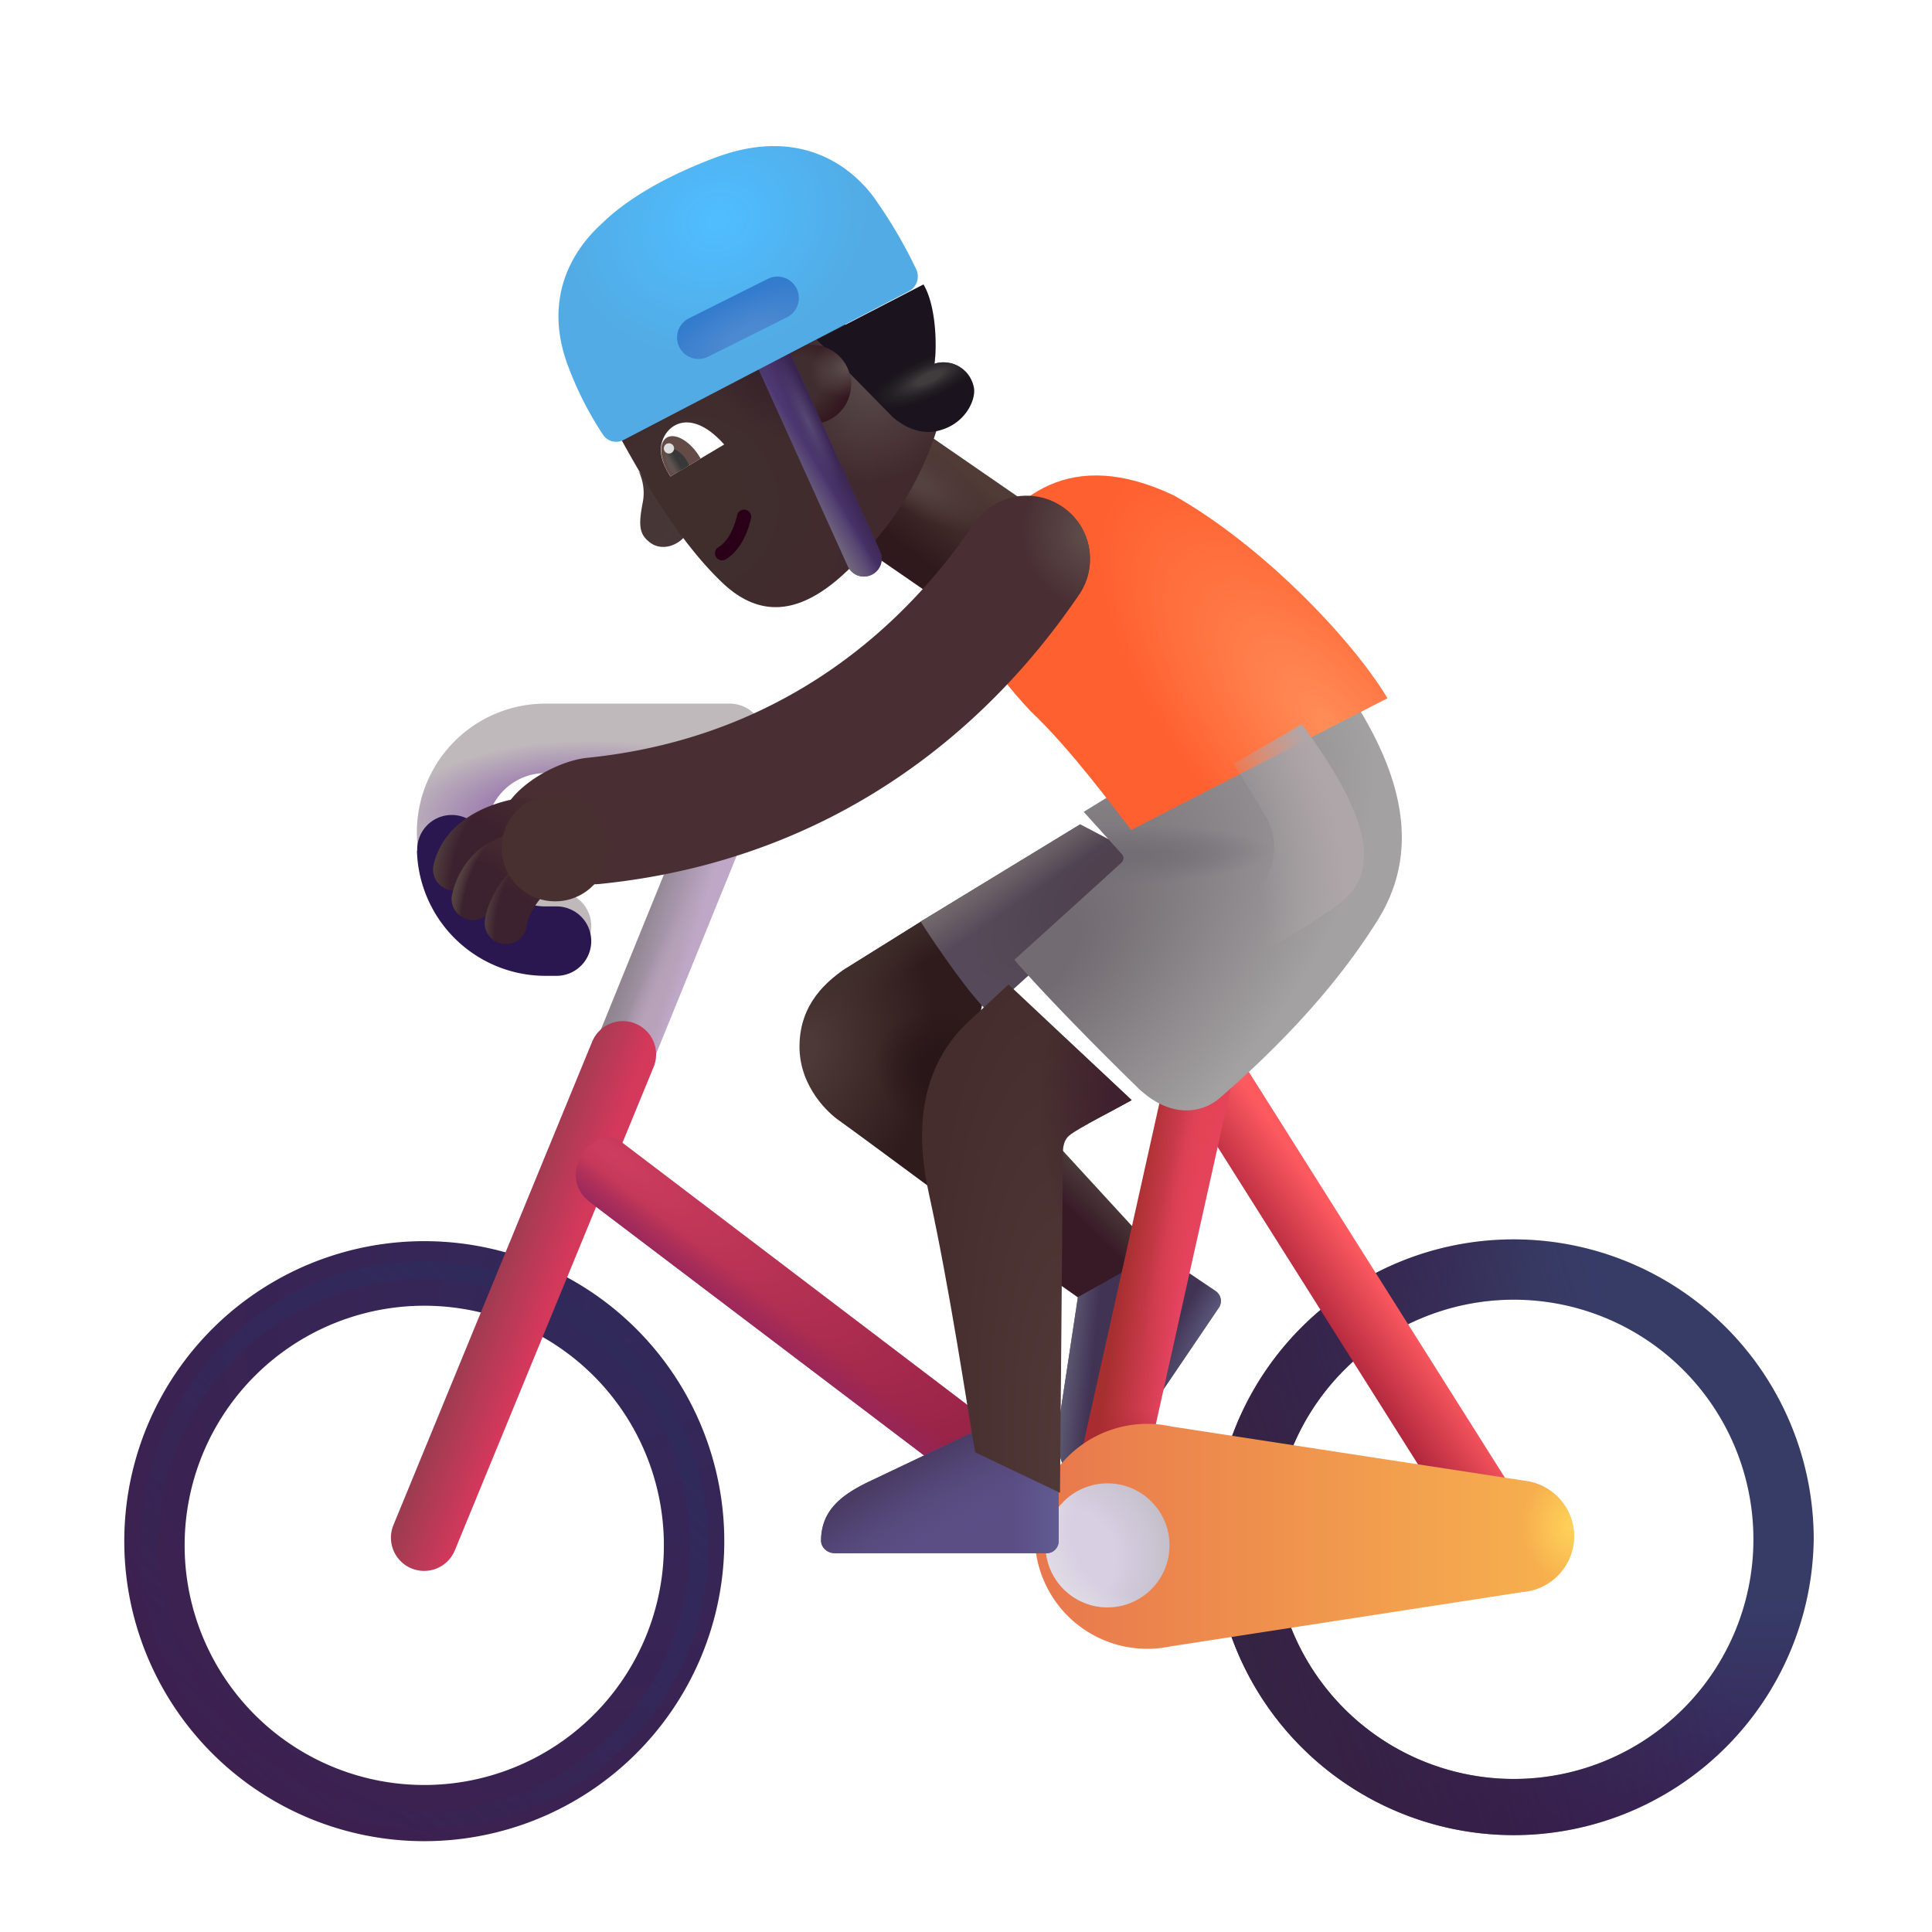 <svg xmlns="http://www.w3.org/2000/svg" width="1em" height="1em" viewBox="0 0 32 32"><g fill="none"><g filter="url(#f1601id1l)"><path fill="url(#f1601id0)" fill-rule="evenodd" d="M7.027 21.627a3.969 3.969 0 1 0 0 7.938a3.969 3.969 0 0 0 0-7.938m-4.968 3.97a4.969 4.969 0 1 1 9.937 0a4.969 4.969 0 0 1-9.937 0" clip-rule="evenodd"/></g><g filter="url(#f1601id1m)"><circle cx="7.027" cy="25.596" r="4.555" stroke="url(#f1601id14)" stroke-width=".3"/></g><path fill="url(#f1601id15)" d="m19.158 20.752l-1.826-1.988l-.424 2.059l1.001.705z"/><path fill="#413354" d="m17.853 21.486l-.3 1.98c-.067.476-.04.887.364 1.167c.102.07.237.031.307-.071l1.963-2.902a.2.2 0 0 0-.053-.277l-.952-.645z"/><path fill="url(#f1601id16)" d="m17.853 21.486l-.3 1.98c-.067.476-.04.887.364 1.167c.102.07.237.031.307-.071l1.963-2.902a.2.2 0 0 0-.053-.277l-.952-.645z"/><path fill="url(#f1601id1)" d="m17.853 21.486l-.3 1.98c-.067.476-.04.887.364 1.167c.102.07.237.031.307-.071l1.963-2.902a.2.2 0 0 0-.053-.277l-.952-.645z"/><path fill="url(#f1601id17)" fill-rule="evenodd" d="M12.46 12.22a.5.5 0 0 1 .271.653l-2.54 6.246a.5.5 0 1 1-.924-.38l2.54-6.248a.5.5 0 0 1 .653-.271" clip-rule="evenodd"/><path fill="url(#f1601id2)" fill-rule="evenodd" d="M12.46 12.22a.5.5 0 0 1 .271.653l-2.54 6.246a.5.5 0 1 1-.924-.38l2.54-6.248a.5.5 0 0 1 .653-.271" clip-rule="evenodd"/><path fill="url(#f1601id18)" fill-rule="evenodd" d="M10.526 16.955a.55.55 0 0 1 .3.718l-3.29 8a.55.55 0 1 1-1.017-.419l3.289-8a.55.55 0 0 1 .718-.3" clip-rule="evenodd"/><path fill="url(#f1601id3)" fill-rule="evenodd" d="M9.602 19.182c.101-.222.43-.465.672-.282l6.25 4.75a.55.55 0 1 1-.665.876l-6.081-4.61c-.242-.183-.305-.453-.176-.734" clip-rule="evenodd"/><path fill="url(#f1601id19)" fill-rule="evenodd" d="M9.602 19.182c.101-.222.43-.465.672-.282l6.25 4.75a.55.55 0 1 1-.665.876l-6.081-4.61c-.242-.183-.305-.453-.176-.734" clip-rule="evenodd"/><g filter="url(#f1601id1n)"><path fill="url(#f1601id4)" fill-rule="evenodd" d="M24.973 21.627a3.969 3.969 0 1 0 0 7.938a3.969 3.969 0 0 0 0-7.938m-4.97 3.97a4.969 4.969 0 1 1 9.938 0a4.969 4.969 0 0 1-9.937 0" clip-rule="evenodd"/><path fill="url(#f1601id1a)" fill-rule="evenodd" d="M24.973 21.627a3.969 3.969 0 1 0 0 7.938a3.969 3.969 0 0 0 0-7.938m-4.97 3.97a4.969 4.969 0 1 1 9.938 0a4.969 4.969 0 0 1-9.937 0" clip-rule="evenodd"/></g><path fill="url(#f1601id1b)" fill-rule="evenodd" d="M19.71 17.24a.55.55 0 0 0-.171.76l4.718 7.476a.55.55 0 1 0 .93-.587l-4.718-7.477a.55.55 0 0 0-.759-.171" clip-rule="evenodd"/><path fill="url(#f1601id1c)" fill-rule="evenodd" d="M20.014 17.161a.55.55 0 0 1 .417.656l-1.578 7.079a.55.55 0 1 1-1.073-.24l1.578-7.078a.55.55 0 0 1 .656-.417" clip-rule="evenodd"/><path fill="url(#f1601id5)" fill-rule="evenodd" d="M20.014 17.161a.55.55 0 0 1 .417.656l-1.578 7.079a.55.55 0 1 1-1.073-.24l1.578-7.078a.55.55 0 0 1 .656-.417" clip-rule="evenodd"/><path fill="url(#f1601id6)" fill-rule="evenodd" d="M20.014 17.161a.55.55 0 0 1 .417.656l-1.578 7.079a.55.55 0 1 1-1.073-.24l1.578-7.078a.55.55 0 0 1 .656-.417" clip-rule="evenodd"/><path fill="url(#f1601id7)" d="m13.97 16.065l1.34-.836l1.038 1.04l-.765 3.53c-.513-.38-1.57-1.16-1.688-1.242c-.148-.101-.66-.543-.653-1.238c.008-.711.477-1.072.727-1.254"/><path fill="url(#f1601id8)" d="m13.97 16.065l1.34-.836l1.038 1.04l-.765 3.53c-.513-.38-1.57-1.16-1.688-1.242c-.148-.101-.66-.543-.653-1.238c.008-.711.477-1.072.727-1.254"/><path fill="url(#f1601id1d)" d="m13.97 16.065l1.34-.836l1.038 1.04l-.765 3.53c-.513-.38-1.57-1.16-1.688-1.242c-.148-.101-.66-.543-.653-1.238c.008-.711.477-1.072.727-1.254"/><path fill="url(#f1601id9)" d="m15.25 15.264l2.64-1.61l1.208.63l-2.727 2.476c-.269-.231-.84-1.05-1.121-1.496"/><path fill="url(#f1601id1e)" d="m15.25 15.264l2.64-1.61l1.208.63l-2.727 2.476c-.269-.231-.84-1.05-1.121-1.496"/><g filter="url(#f1601id1o)"><path fill="url(#f1601id1f)" d="M18.884 27.42a1.863 1.863 0 1 1 .018-3.643l5.899.905a.927.927 0 0 1-.086 1.838z"/><path fill="url(#f1601ida)" d="M18.884 27.42a1.863 1.863 0 1 1 .018-3.643l5.899.905a.927.927 0 0 1-.086 1.838z"/></g><circle cx="18.344" cy="25.596" r="1.027" fill="url(#f1601idb)"/><circle cx="18.344" cy="25.596" r="1.027" fill="url(#f1601idc)"/><g filter="url(#f1601id1p)"><path fill="#5B4E85" d="m16.07 23.846l-1.809.86c-.431.213-.757.465-.762.957c-.001.123.108.214.231.214h3.504a.2.2 0 0 0 .2-.2v-1.15z"/><path fill="url(#f1601id1g)" d="m16.07 23.846l-1.809.86c-.431.213-.757.465-.762.957c-.001.123.108.214.231.214h3.504a.2.2 0 0 0 .2-.2v-1.15z"/><path fill="url(#f1601idd)" d="m16.07 23.846l-1.809.86c-.431.213-.757.465-.762.957c-.001.123.108.214.231.214h3.504a.2.2 0 0 0 .2-.2v-1.15z"/></g><path fill="url(#f1601id1h)" d="M13.509 8.532h2.154V11.2h-2.154z" transform="rotate(-55.397 13.51 8.532)"/><path fill="url(#f1601ide)" d="M13.509 8.532h2.154V11.2h-2.154z" transform="rotate(-55.397 13.51 8.532)"/><g filter="url(#f1601id1q)"><path fill="url(#f1601idf)" d="m16.051 16.62l.553-.515l2.04 1.917c-.273.154-.887.463-1.03.582c-.11.09-.11.234-.11.328l-.047 5.594l-1.406-.672c-.138-.794-.42-2.708-.769-4.3c-.395-1.801.376-2.593.77-2.934"/><path fill="url(#f1601idg)" d="m16.051 16.62l.553-.515l2.04 1.917c-.273.154-.887.463-1.03.582c-.11.09-.11.234-.11.328l-.047 5.594l-1.406-.672c-.138-.794-.42-2.708-.769-4.3c-.395-1.801.376-2.593.77-2.934"/></g><g filter="url(#f1601id1r)"><path fill="url(#f1601idh)" d="m18.335 14.397l-.636-.7l4.031-2.476c1.422 1.867 1.5 3.211.836 4.274c-.664 1.062-1.582 2.05-2.617 2.945c-.271.234-.802.362-1.36-.18c-.706-.687-1.577-1.578-2.038-2.113l1.777-1.609a.1.1 0 0 0 .007-.141"/><path fill="url(#f1601idi)" d="m18.335 14.397l-.636-.7l4.031-2.476c1.422 1.867 1.5 3.211.836 4.274c-.664 1.062-1.582 2.05-2.617 2.945c-.271.234-.802.362-1.36-.18c-.706-.687-1.577-1.578-2.038-2.113l1.777-1.609a.1.1 0 0 0 .007-.141"/></g><g filter="url(#f1601id1s)"><path fill="url(#f1601idj)" d="M16.066 11.776c.665.625 1.364 1.586 1.672 1.969l4.243-2.18c-.586-.977-2.07-2.531-3.54-3.36c-1.718-.812-2.672 0-3.305 1.07c-.413.852.259 1.782.93 2.5"/></g><g filter="url(#f1601id1t)"><path fill="#C0B9BC" d="M12.91 12.23a.575.575 0 0 0-.575-.576h-3.05a2.13 2.13 0 1 0 0 4.26h.183a.575.575 0 1 0 0-1.15h-.183a.98.98 0 1 1 0-1.96h3.05a.575.575 0 0 0 .575-.575"/><path fill="url(#f1601idk)" d="M12.91 12.23a.575.575 0 0 0-.575-.576h-3.05a2.13 2.13 0 1 0 0 4.26h.183a.575.575 0 1 0 0-1.15h-.183a.98.98 0 1 1 0-1.96h3.05a.575.575 0 0 0 .575-.575"/></g><g filter="url(#f1601id1u)"><path fill="#2B174F" fill-rule="evenodd" d="M8.305 13.842v-.021a.572.572 0 1 0-1.145 0v.021h-.004a2.13 2.13 0 0 0 2.13 2.071h.182a.575.575 0 0 0 0-1.15h-.183a.98.98 0 0 1-.978-.92z" clip-rule="evenodd"/></g><g filter="url(#f1601id1v)"><path fill="#492F33" fill-rule="evenodd" d="M17.097 8.894c.479.327.601.98.274 1.459c-.783 1.145-3.152 4.303-7.933 4.788c-.577.058-1.594-.32-1.653-.896c-.058-.577.864-1.135 1.441-1.193c3.844-.39 5.741-2.904 6.411-3.884a1.05 1.05 0 0 1 1.46-.274" clip-rule="evenodd"/><path fill="url(#f1601idl)" fill-rule="evenodd" d="M17.097 8.894c.479.327.601.98.274 1.459c-.783 1.145-3.152 4.303-7.933 4.788c-.577.058-1.594-.32-1.653-.896c-.058-.577.864-1.135 1.441-1.193c3.844-.39 5.741-2.904 6.411-3.884a1.05 1.05 0 0 1 1.46-.274" clip-rule="evenodd"/></g><path fill="url(#f1601idm)" fill-rule="evenodd" d="M9.291 13.541a.35.35 0 0 1-.35.35c-.173 0-.435.043-.662.15c-.226.107-.37.253-.415.439a.35.35 0 1 1-.68-.166c.113-.466.461-.748.796-.906c.334-.157.7-.217.961-.217a.35.35 0 0 1 .35.35" clip-rule="evenodd"/><path fill="url(#f1601idn)" fill-rule="evenodd" d="M9.291 13.541a.35.35 0 0 1-.35.35c-.173 0-.435.043-.662.15c-.226.107-.37.253-.415.439a.35.35 0 1 1-.68-.166c.113-.466.461-.748.796-.906c.334-.157.7-.217.961-.217a.35.35 0 0 1 .35.35" clip-rule="evenodd"/><g filter="url(#f1601id1w)"><path fill="url(#f1601ido)" d="m20.96 13.515l-.523-.864l1.125-.656c.97 1.313 1.344 2.297.735 2.875c-.488.463-2.87 1.724-4 2.297l2.503-2.414a1 1 0 0 0 .16-1.238"/></g><path fill="url(#f1601idp)" fill-rule="evenodd" d="M8.806 14.068a.35.35 0 0 1-.227.44a.596.596 0 0 0-.405.457a.35.35 0 0 1-.684-.152c.05-.223.235-.767.876-.972a.35.35 0 0 1 .44.227" clip-rule="evenodd"/><path fill="url(#f1601idq)" fill-rule="evenodd" d="M8.806 14.068a.35.35 0 0 1-.227.44a.596.596 0 0 0-.405.457a.35.35 0 0 1-.684-.152c.05-.223.235-.767.876-.972a.35.35 0 0 1 .44.227" clip-rule="evenodd"/><path fill="url(#f1601idr)" fill-rule="evenodd" d="M8.806 14.068a.35.35 0 0 1-.227.44a.596.596 0 0 0-.405.457a.35.35 0 0 1-.684-.152c.05-.223.235-.767.876-.972a.35.35 0 0 1 .44.227" clip-rule="evenodd"/><path fill="url(#f1601ids)" fill-rule="evenodd" d="M9.1 14.327a.328.328 0 0 1 0 .402c-.152.126-.343.389-.373.594a.35.35 0 1 1-.692-.101c.018-.13.076-.285.154-.43c.08-.147.197-.312.354-.442c.15-.124.433-.172.557-.023" clip-rule="evenodd"/><path fill="url(#f1601idt)" fill-rule="evenodd" d="M9.1 14.327a.328.328 0 0 1 0 .402c-.152.126-.343.389-.373.594a.35.35 0 1 1-.692-.101c.018-.13.076-.285.154-.43c.08-.147.197-.312.354-.442c.15-.124.433-.172.557-.023" clip-rule="evenodd"/><g filter="url(#f1601id1x)"><circle cx="9.195" cy="14.044" r=".885" fill="#493030"/></g><path fill="url(#f1601idu)" d="M10.784 8.998c-.203-.14-.208-.3-.142-.656a.824.824 0 0 0-.064-.538l.818.995c-.109.223-.41.338-.612.199"/><g filter="url(#f1601id1y)"><path fill="url(#f1601idv)" d="M11.969 9.756c-.785-.743-1.434-1.938-1.695-2.405l3.464-2.11L15.6 6.92a5.244 5.244 0 0 1-.93 1.918c-.708.893-1.673 1.892-2.701.918"/><path fill="url(#f1601idw)" d="M11.969 9.756c-.785-.743-1.434-1.938-1.695-2.405l3.464-2.11L15.6 6.92a5.244 5.244 0 0 1-.93 1.918c-.708.893-1.673 1.892-2.701.918"/><path fill="url(#f1601idx)" d="M11.969 9.756c-.785-.743-1.434-1.938-1.695-2.405l3.464-2.11L15.6 6.92a5.244 5.244 0 0 1-.93 1.918c-.708.893-1.673 1.892-2.701.918"/></g><path fill="#290017" fill-rule="evenodd" d="M11.859 9.224a.118.118 0 0 1 .04-.161c.102-.061.237-.212.31-.53a.118.118 0 1 1 .23.053c-.084.362-.248.576-.42.679a.118.118 0 0 1-.16-.04" clip-rule="evenodd"/><g filter="url(#f1601id1z)"><path fill="#1B131D" d="m14.573 6.943l-1.197-1.218l1.77-.914c.217.365.223 1.057.181 1.313a.512.512 0 0 1 .657.415c.023.195-.149.592-.604.698c-.364.085-.69-.16-.807-.294"/><path fill="url(#f1601idy)" d="m14.573 6.943l-1.197-1.218l1.77-.914c.217.365.223 1.057.181 1.313a.512.512 0 0 1 .657.415c.023.195-.149.592-.604.698c-.364.085-.69-.16-.807-.294"/></g><path fill="#fff" d="M10.965 7.318c-.07.23.067.458.14.574l.89-.53c-.53-.594-.935-.356-1.03-.044"/><path fill="#634C48" d="M11.605 7.595a.978.978 0 0 0-.03-.049c-.16-.25-.4-.382-.535-.295c-.134.087-.113.36.048.61l.02.03z"/><path fill="url(#f1601id1i)" d="M11.414 7.708a.552.552 0 0 0-.048-.093c-.09-.138-.221-.213-.294-.166c-.073.047-.06.198.03.337a.544.544 0 0 0 .057.074z"/><circle cx="11.08" cy="7.427" r=".085" fill="#DFDFDF" transform="rotate(-64.143 11.08 7.427)"/><circle cx="13.44" cy="6.368" r=".657" fill="url(#f1601idz)" transform="rotate(-64.143 13.44 6.368)"/><circle cx="13.44" cy="6.368" r=".657" fill="url(#f1601id10)" transform="rotate(-64.143 13.44 6.368)"/><path fill="#4D3771" fill-rule="evenodd" d="M12.676 5.65a.294.294 0 0 1 .389.147l1.513 3.338a.294.294 0 0 1-.536.242L12.529 6.04a.294.294 0 0 1 .147-.39" clip-rule="evenodd"/><path fill="url(#f1601id1j)" fill-rule="evenodd" d="M12.676 5.65a.294.294 0 0 1 .389.147l1.513 3.338a.294.294 0 0 1-.536.242L12.529 6.04a.294.294 0 0 1 .147-.39" clip-rule="evenodd"/><path fill="url(#f1601id1k)" fill-rule="evenodd" d="M12.676 5.65a.294.294 0 0 1 .389.147l1.513 3.338a.294.294 0 0 1-.536.242L12.529 6.04a.294.294 0 0 1 .147-.39" clip-rule="evenodd"/><path fill="url(#f1601id11)" fill-rule="evenodd" d="M12.676 5.65a.294.294 0 0 1 .389.147l1.513 3.338a.294.294 0 0 1-.536.242L12.529 6.04a.294.294 0 0 1 .147-.39" clip-rule="evenodd"/><g filter="url(#f1601id20)"><path fill="url(#f1601id12)" d="m15.049 4.976l-4.715 2.458a.261.261 0 0 1-.341-.076a5.635 5.635 0 0 1-.581-1.137c-.548-1.45.459-2.273.59-2.4c.192-.183.718-.638 1.854-1.063c1.332-.498 2.184.089 2.601.638a7.9 7.9 0 0 1 .719 1.216a.276.276 0 0 1-.127.364"/></g><g filter="url(#f1601id21)"><path fill="url(#f1601id13)" d="M11.252 5.749a.355.355 0 0 1 .158-.476l1.307-.654a.355.355 0 0 1 .318.636l-1.307.653a.355.355 0 0 1-.476-.159"/></g><defs><radialGradient id="f1601id0" cx="0" cy="0" r="1" gradientTransform="rotate(126.943 -.277 13.404)scale(9.775 9.436)" gradientUnits="userSpaceOnUse"><stop stop-color="#32295B"/><stop offset="1" stop-color="#3C2150"/></radialGradient><radialGradient id="f1601id1" cx="0" cy="0" r="1" gradientTransform="matrix(-1.531 2.453 -.445 -.277 20.3 21.573)" gradientUnits="userSpaceOnUse"><stop stop-color="#5D5C7E"/><stop offset="1" stop-color="#5D5C7E" stop-opacity="0"/></radialGradient><radialGradient id="f1601id2" cx="0" cy="0" r="1" gradientTransform="rotate(-68.025 18.045 .766)scale(2.881 .325)" gradientUnits="userSpaceOnUse"><stop stop-color="#BAA3B9"/><stop offset="1" stop-color="#BAA3B9" stop-opacity="0"/></radialGradient><radialGradient id="f1601id3" cx="0" cy="0" r="1" gradientTransform="matrix(6.719 4.828 -1.316 1.831 10.176 19.135)" gradientUnits="userSpaceOnUse"><stop stop-color="#CE3D5E"/><stop offset="1" stop-color="#932145"/></radialGradient><radialGradient id="f1601id4" cx="0" cy="0" r="1" gradientTransform="rotate(134.451 9.881 17.378)scale(9.806 9.465)" gradientUnits="userSpaceOnUse"><stop offset=".427" stop-color="#373C67"/><stop offset="1" stop-color="#38144F"/></radialGradient><radialGradient id="f1601id5" cx="0" cy="0" r="1" gradientTransform="rotate(103.707 2.972 16.92)scale(4.616 .441)" gradientUnits="userSpaceOnUse"><stop stop-color="#E44354"/><stop offset="1" stop-color="#E44354" stop-opacity="0"/></radialGradient><radialGradient id="f1601id6" cx="0" cy="0" r="1" gradientTransform="matrix(-.031 -1.062 1.655 -.049 18.457 24.37)" gradientUnits="userSpaceOnUse"><stop stop-color="#AC2735"/><stop offset="1" stop-color="#AC2735" stop-opacity="0"/></radialGradient><radialGradient id="f1601id7" cx="0" cy="0" r="1" gradientTransform="matrix(2.184 .438 -.554 2.764 13.242 17.37)" gradientUnits="userSpaceOnUse"><stop offset=".114" stop-color="#4D3938"/><stop offset="1" stop-color="#2F1B1B"/></radialGradient><radialGradient id="f1601id8" cx="0" cy="0" r="1" gradientTransform="matrix(1.219 .453 -.35 .941 15.738 17.776)" gradientUnits="userSpaceOnUse"><stop offset=".346" stop-color="#291618"/><stop offset="1" stop-color="#291618" stop-opacity="0"/></radialGradient><radialGradient id="f1601id9" cx="0" cy="0" r="1" gradientTransform="rotate(143.881 6.87 10.24)scale(2.863 1.232)" gradientUnits="userSpaceOnUse"><stop offset=".255" stop-color="#4F414E"/><stop offset="1" stop-color="#564A5A"/></radialGradient><radialGradient id="f1601ida" cx="0" cy="0" r="1" gradientTransform="matrix(-.867 0 0 -.969 25.574 25.432)" gradientUnits="userSpaceOnUse"><stop stop-color="#FFD359"/><stop offset="1" stop-color="#FFD359" stop-opacity="0"/></radialGradient><radialGradient id="f1601idb" cx="0" cy="0" r="1" gradientTransform="matrix(1.562 -.656 .668 1.59 17.676 25.791)" gradientUnits="userSpaceOnUse"><stop offset=".47" stop-color="#D8CFE2"/><stop offset="1" stop-color="#C5BFCB"/></radialGradient><radialGradient id="f1601idc" cx="0" cy="0" r="1" gradientTransform="rotate(151.189 6.187 15.086)scale(1.783)" gradientUnits="userSpaceOnUse"><stop offset=".632" stop-color="#E2DFE5" stop-opacity="0"/><stop offset="1" stop-color="#E2DFE5"/></radialGradient><radialGradient id="f1601idd" cx="0" cy="0" r="1" gradientTransform="matrix(-1.109 -2 6.42 -3.561 16.254 26.135)" gradientUnits="userSpaceOnUse"><stop offset=".301" stop-color="#5C4F86" stop-opacity="0"/><stop offset=".943" stop-color="#493B63"/></radialGradient><radialGradient id="f1601ide" cx="0" cy="0" r="1" gradientTransform="matrix(.031 1.421 -.525 .012 14.933 9.517)" gradientUnits="userSpaceOnUse"><stop offset=".18" stop-color="#544241"/><stop offset="1" stop-color="#544241" stop-opacity="0"/></radialGradient><radialGradient id="f1601idf" cx="0" cy="0" r="1" gradientTransform="matrix(-.75 -8.781 2.529 -.216 17.895 24.526)" gradientUnits="userSpaceOnUse"><stop offset=".122" stop-color="#513938"/><stop offset="1" stop-color="#442D2C"/></radialGradient><radialGradient id="f1601idg" cx="0" cy="0" r="1" gradientTransform="matrix(-1.688 .062 -.112 -3.016 18.8 18.245)" gradientUnits="userSpaceOnUse"><stop offset=".284" stop-color="#3F202E"/><stop offset="1" stop-color="#3F202E" stop-opacity="0"/></radialGradient><radialGradient id="f1601idh" cx="0" cy="0" r="1" gradientTransform="matrix(5.125 -4.93 2.613 2.717 16.77 16.15)" gradientUnits="userSpaceOnUse"><stop offset=".148" stop-color="#726B71"/><stop offset="1" stop-color="#A3A1A2"/></radialGradient><radialGradient id="f1601idi" cx="0" cy="0" r="1" gradientTransform="matrix(2.594 -.094 .018 .499 18.191 14.432)" gradientUnits="userSpaceOnUse"><stop offset=".22" stop-color="#736E75"/><stop offset="1" stop-color="#736E75" stop-opacity="0"/></radialGradient><radialGradient id="f1601idj" cx="0" cy="0" r="1" gradientTransform="matrix(-3.5 -4.063 1.709 -1.472 21.082 12.12)" gradientUnits="userSpaceOnUse"><stop stop-color="#FF8E59"/><stop offset="1" stop-color="#FF6030"/></radialGradient><radialGradient id="f1601idk" cx="0" cy="0" r="1" gradientTransform="matrix(3.252 0 0 1.299 10.033 13.557)" gradientUnits="userSpaceOnUse"><stop offset=".254" stop-color="#8C5EA8"/><stop offset="1" stop-color="#8C5EA8" stop-opacity="0"/></radialGradient><radialGradient id="f1601idl" cx="0" cy="0" r="1" gradientTransform="rotate(158.559 7.89 6.347)scale(1.111 1.238)" gradientUnits="userSpaceOnUse"><stop stop-color="#604F4D"/><stop offset="1" stop-color="#604F4D" stop-opacity="0"/></radialGradient><radialGradient id="f1601idm" cx="0" cy="0" r="1" gradientTransform="rotate(-40.244 23.651 -2.736)scale(2.214 1.974)" gradientUnits="userSpaceOnUse"><stop offset=".512" stop-color="#3C212E"/><stop offset="1" stop-color="#492F31"/></radialGradient><radialGradient id="f1601idn" cx="0" cy="0" r="1" gradientTransform="rotate(-169.577 4.86 6.866)scale(1.333 2.062)" gradientUnits="userSpaceOnUse"><stop offset=".68" stop-color="#584744" stop-opacity="0"/><stop offset="1" stop-color="#584744"/></radialGradient><radialGradient id="f1601ido" cx="0" cy="0" r="1" gradientTransform="matrix(5.5 -1.438 2.005 7.67 17.332 15.307)" gradientUnits="userSpaceOnUse"><stop offset=".625" stop-color="#AFA6A9" stop-opacity="0"/><stop offset=".905" stop-color="#AFA6A9"/></radialGradient><radialGradient id="f1601idp" cx="0" cy="0" r="1" gradientTransform="rotate(-49.422 20.233 -.684)scale(1.688 1.403)" gradientUnits="userSpaceOnUse"><stop offset=".512" stop-color="#3C212E"/><stop offset="1" stop-color="#492F31"/></radialGradient><radialGradient id="f1601idq" cx="0" cy="0" r="1" gradientTransform="rotate(-167.973 4.91 7.058)scale(.834 1.786)" gradientUnits="userSpaceOnUse"><stop offset=".68" stop-color="#584744" stop-opacity="0"/><stop offset="1" stop-color="#584744"/></radialGradient><radialGradient id="f1601idr" cx="0" cy="0" r="1" gradientTransform="rotate(-167.973 4.91 7.058)scale(.834 1.786)" gradientUnits="userSpaceOnUse"><stop offset=".68" stop-color="#584744" stop-opacity="0"/><stop offset="1" stop-color="#584744"/></radialGradient><radialGradient id="f1601ids" cx="0" cy="0" r="1" gradientTransform="matrix(.859 -1.307 1.071 .704 8.155 15.541)" gradientUnits="userSpaceOnUse"><stop offset=".512" stop-color="#3C212E"/><stop offset="1" stop-color="#492F31"/></radialGradient><radialGradient id="f1601idt" cx="0" cy="0" r="1" gradientTransform="matrix(-.75 -.078 .173 -1.664 8.723 15.341)" gradientUnits="userSpaceOnUse"><stop offset=".68" stop-color="#584744" stop-opacity="0"/><stop offset="1" stop-color="#584744"/></radialGradient><radialGradient id="f1601idu" cx="0" cy="0" r="1" gradientTransform="matrix(.691 .335 -.421 .869 10.727 8.419)" gradientUnits="userSpaceOnUse"><stop offset=".515" stop-color="#463736"/><stop offset="1" stop-color="#483637"/></radialGradient><radialGradient id="f1601idv" cx="0" cy="0" r="1" gradientTransform="matrix(3.126 -1.14 1.183 3.243 11.504 8.417)" gradientUnits="userSpaceOnUse"><stop offset=".164" stop-color="#402E2D"/><stop offset="1" stop-color="#41292D"/></radialGradient><radialGradient id="f1601idw" cx="0" cy="0" r="1" gradientTransform="matrix(1.096 1.573 -1.269 .885 13.031 5.644)" gradientUnits="userSpaceOnUse"><stop stop-color="#2B1A25"/><stop offset="1" stop-color="#2B1A25" stop-opacity="0"/></radialGradient><radialGradient id="f1601idx" cx="0" cy="0" r="1" gradientTransform="matrix(.156 1.781 -1.56 .137 14.37 6.317)" gradientUnits="userSpaceOnUse"><stop stop-color="#5A4C4C"/><stop offset="1" stop-color="#5A4C4C" stop-opacity="0"/></radialGradient><radialGradient id="f1601idy" cx="0" cy="0" r="1" gradientTransform="rotate(155.539 6.928 4.83)scale(1.151 .366)" gradientUnits="userSpaceOnUse"><stop offset=".197" stop-color="#3E3C3D"/><stop offset="1" stop-color="#1D191C" stop-opacity="0"/></radialGradient><radialGradient id="f1601idz" cx="0" cy="0" r="1" gradientTransform="rotate(83.69 3.269 10.594)scale(.962)" gradientUnits="userSpaceOnUse"><stop offset=".392" stop-color="#402D2F"/><stop offset="1" stop-color="#2E1018"/></radialGradient><radialGradient id="f1601id10" cx="0" cy="0" r="1" gradientTransform="matrix(-.46 -.447 .343 -.352 13.973 6.78)" gradientUnits="userSpaceOnUse"><stop stop-color="#605251"/><stop offset="1" stop-color="#605251" stop-opacity="0"/></radialGradient><radialGradient id="f1601id11" cx="0" cy="0" r="1" gradientTransform="matrix(.19 -.087 .508 1.114 13.382 6.988)" gradientUnits="userSpaceOnUse"><stop stop-color="#564975"/><stop offset="1" stop-color="#4D3A6E" stop-opacity="0"/></radialGradient><radialGradient id="f1601id12" cx="0" cy="0" r="1" gradientTransform="rotate(65.55 2.99 11.128)scale(2.389 2.808)" gradientUnits="userSpaceOnUse"><stop offset=".045" stop-color="#4FBDFF"/><stop offset=".919" stop-color="#52ABE4"/></radialGradient><radialGradient id="f1601id13" cx="0" cy="0" r="1" gradientTransform="matrix(-.291 -.621 1.593 -.747 12.373 5.57)" gradientUnits="userSpaceOnUse"><stop offset=".218" stop-color="#4B89D0"/><stop offset="1" stop-color="#337BCD"/></radialGradient><linearGradient id="f1601id14" x1="9.238" x2="3.207" y1="21.932" y2="28.963" gradientUnits="userSpaceOnUse"><stop stop-color="#302A5B"/><stop offset="1" stop-color="#302A5B" stop-opacity="0"/></linearGradient><linearGradient id="f1601id15" x1="17.707" x2="18.676" y1="21.135" y2="20.129" gradientUnits="userSpaceOnUse"><stop offset=".573" stop-color="#381A27"/><stop offset="1" stop-color="#4A3939"/></linearGradient><linearGradient id="f1601id16" x1="22.223" x2="17.629" y1="22.703" y2="22.245" gradientUnits="userSpaceOnUse"><stop offset=".891" stop-color="#615F76" stop-opacity="0"/><stop offset="1" stop-color="#615F76"/></linearGradient><linearGradient id="f1601id17" x1="11.504" x2="10.629" y1="15.526" y2="15.245" gradientUnits="userSpaceOnUse"><stop stop-color="#BFA8C7"/><stop offset="1" stop-color="#908590"/></linearGradient><linearGradient id="f1601id18" x1="9.738" x2="8.457" y1="20.479" y2="19.995" gradientUnits="userSpaceOnUse"><stop offset=".146" stop-color="#D4385B"/><stop offset="1" stop-color="#973C50"/></linearGradient><linearGradient id="f1601id19" x1="12.957" x2="13.348" y1="22.526" y2="22.026" gradientUnits="userSpaceOnUse"><stop stop-color="#96275E"/><stop offset="1" stop-color="#96275E" stop-opacity="0"/><stop offset="1" stop-color="#9C2649" stop-opacity="0"/></linearGradient><linearGradient id="f1601id1a" x1="20.004" x2="27.759" y1="28.037" y2="25.596" gradientUnits="userSpaceOnUse"><stop stop-color="#352542"/><stop offset="1" stop-color="#352542" stop-opacity="0"/></linearGradient><linearGradient id="f1601id1b" x1="23.785" x2="22.723" y1="22.463" y2="23.213" gradientUnits="userSpaceOnUse"><stop stop-color="#FD5A60"/><stop offset="1" stop-color="#AF253C"/></linearGradient><linearGradient id="f1601id1c" x1="19.582" x2="18.566" y1="21.237" y2="21.088" gradientUnits="userSpaceOnUse"><stop stop-color="#E5435F"/><stop offset="1" stop-color="#A62F2F"/></linearGradient><linearGradient id="f1601id1d" x1="14.52" x2="14.941" y1="15.495" y2="16.182" gradientUnits="userSpaceOnUse"><stop stop-color="#41302F"/><stop offset="1" stop-color="#41302F" stop-opacity="0"/></linearGradient><linearGradient id="f1601id1e" x1="16.59" x2="16.957" y1="14.362" y2="14.893" gradientUnits="userSpaceOnUse"><stop stop-color="#72696B"/><stop offset="1" stop-color="#72696B" stop-opacity="0"/></linearGradient><linearGradient id="f1601id1f" x1="25.301" x2="16.637" y1="25.596" y2="25.596" gradientUnits="userSpaceOnUse"><stop stop-color="#F7B14E"/><stop offset="1" stop-color="#E8774D"/></linearGradient><linearGradient id="f1601id1g" x1="17.434" x2="16.676" y1="25.463" y2="25.463" gradientUnits="userSpaceOnUse"><stop stop-color="#605C92"/><stop offset="1" stop-color="#605C92" stop-opacity="0"/></linearGradient><linearGradient id="f1601id1h" x1="15.52" x2="13.915" y1="9.995" y2="9.925" gradientUnits="userSpaceOnUse"><stop stop-color="#513B37"/><stop offset="1" stop-color="#2F191C"/></linearGradient><linearGradient id="f1601id1i" x1="11.096" x2="11.336" y1="7.782" y2="7.64" gradientUnits="userSpaceOnUse"><stop offset=".242" stop-color="#5F5451"/><stop offset=".667" stop-color="#383838"/></linearGradient><linearGradient id="f1601id1j" x1="13.752" x2="13.329" y1="7.178" y2="7.392" gradientUnits="userSpaceOnUse"><stop stop-color="#37234C"/><stop offset="1" stop-color="#37234C" stop-opacity="0"/></linearGradient><linearGradient id="f1601id1k" x1="13.591" x2="14.122" y1="9" y2="8.685" gradientUnits="userSpaceOnUse"><stop offset=".324" stop-color="#72687C"/><stop offset="1" stop-color="#72687C" stop-opacity="0"/></linearGradient><filter id="f1601id1l" width="9.938" height="9.938" x="2.059" y="20.627" color-interpolation-filters="sRGB" filterUnits="userSpaceOnUse"><feFlood flood-opacity="0" result="BackgroundImageFix"/><feBlend in="SourceGraphic" in2="BackgroundImageFix" result="shape"/><feColorMatrix in="SourceAlpha" result="hardAlpha" values="0 0 0 0 0 0 0 0 0 0 0 0 0 0 0 0 0 0 127 0"/><feOffset/><feGaussianBlur stdDeviation=".25"/><feComposite in2="hardAlpha" k2="-1" k3="1" operator="arithmetic"/><feColorMatrix values="0 0 0 0 0.227 0 0 0 0 0.157 0 0 0 0 0.275 0 0 0 1 0"/><feBlend in2="shape" result="effect1_innerShadow_3987_23408"/></filter><filter id="f1601id1m" width="10.409" height="10.409" x="1.823" y="20.392" color-interpolation-filters="sRGB" filterUnits="userSpaceOnUse"><feFlood flood-opacity="0" result="BackgroundImageFix"/><feBlend in="SourceGraphic" in2="BackgroundImageFix" result="shape"/><feGaussianBlur result="effect1_foregroundBlur_3987_23408" stdDeviation=".25"/></filter><filter id="f1601id1n" width="10.037" height="10.037" x="20.004" y="20.527" color-interpolation-filters="sRGB" filterUnits="userSpaceOnUse"><feFlood flood-opacity="0" result="BackgroundImageFix"/><feBlend in="SourceGraphic" in2="BackgroundImageFix" result="shape"/><feColorMatrix in="SourceAlpha" result="hardAlpha" values="0 0 0 0 0 0 0 0 0 0 0 0 0 0 0 0 0 0 127 0"/><feOffset dx=".1" dy="-.1"/><feGaussianBlur stdDeviation=".2"/><feComposite in2="hardAlpha" k2="-1" k3="1" operator="arithmetic"/><feColorMatrix values="0 0 0 0 0.153 0 0 0 0 0.086 0 0 0 0 0.165 0 0 0 1 0"/><feBlend in2="shape" result="effect1_innerShadow_3987_23408"/></filter><filter id="f1601id1o" width="9.188" height="4.077" x="16.637" y="23.483" color-interpolation-filters="sRGB" filterUnits="userSpaceOnUse"><feFlood flood-opacity="0" result="BackgroundImageFix"/><feBlend in="SourceGraphic" in2="BackgroundImageFix" result="shape"/><feColorMatrix in="SourceAlpha" result="hardAlpha" values="0 0 0 0 0 0 0 0 0 0 0 0 0 0 0 0 0 0 127 0"/><feOffset dx=".25" dy="-.25"/><feGaussianBlur stdDeviation=".25"/><feComposite in2="hardAlpha" k2="-1" k3="1" operator="arithmetic"/><feColorMatrix values="0 0 0 0 0.702 0 0 0 0 0.341 0 0 0 0 0.255 0 0 0 1 0"/><feBlend in2="shape" result="effect1_innerShadow_3987_23408"/><feColorMatrix in="SourceAlpha" result="hardAlpha" values="0 0 0 0 0 0 0 0 0 0 0 0 0 0 0 0 0 0 127 0"/><feOffset dx=".25" dy=".1"/><feGaussianBlur stdDeviation=".25"/><feComposite in2="hardAlpha" k2="-1" k3="1" operator="arithmetic"/><feColorMatrix values="0 0 0 0 0.894 0 0 0 0 0.49 0 0 0 0 0.196 0 0 0 1 0"/><feBlend in2="effect1_innerShadow_3987_23408" result="effect2_innerShadow_3987_23408"/></filter><filter id="f1601id1p" width="4.034" height="2.181" x="13.499" y="23.695" color-interpolation-filters="sRGB" filterUnits="userSpaceOnUse"><feFlood flood-opacity="0" result="BackgroundImageFix"/><feBlend in="SourceGraphic" in2="BackgroundImageFix" result="shape"/><feColorMatrix in="SourceAlpha" result="hardAlpha" values="0 0 0 0 0 0 0 0 0 0 0 0 0 0 0 0 0 0 127 0"/><feOffset dx=".1" dy="-.15"/><feGaussianBlur stdDeviation=".125"/><feComposite in2="hardAlpha" k2="-1" k3="1" operator="arithmetic"/><feColorMatrix values="0 0 0 0 0.275 0 0 0 0 0.188 0 0 0 0 0.525 0 0 0 1 0"/><feBlend in2="shape" result="effect1_innerShadow_3987_23408"/></filter><filter id="f1601id1q" width="3.572" height="8.62" x="15.172" y="16.105" color-interpolation-filters="sRGB" filterUnits="userSpaceOnUse"><feFlood flood-opacity="0" result="BackgroundImageFix"/><feBlend in="SourceGraphic" in2="BackgroundImageFix" result="shape"/><feColorMatrix in="SourceAlpha" result="hardAlpha" values="0 0 0 0 0 0 0 0 0 0 0 0 0 0 0 0 0 0 127 0"/><feOffset dx=".1" dy=".2"/><feGaussianBlur stdDeviation=".1"/><feComposite in2="hardAlpha" k2="-1" k3="1" operator="arithmetic"/><feColorMatrix values="0 0 0 0 0.333 0 0 0 0 0.263 0 0 0 0 0.255 0 0 0 1 0"/><feBlend in2="shape" result="effect1_innerShadow_3987_23408"/></filter><filter id="f1601id1r" width="6.668" height="7.67" x="16.551" y="10.971" color-interpolation-filters="sRGB" filterUnits="userSpaceOnUse"><feFlood flood-opacity="0" result="BackgroundImageFix"/><feBlend in="SourceGraphic" in2="BackgroundImageFix" result="shape"/><feColorMatrix in="SourceAlpha" result="hardAlpha" values="0 0 0 0 0 0 0 0 0 0 0 0 0 0 0 0 0 0 127 0"/><feOffset dx=".25" dy="-.25"/><feGaussianBlur stdDeviation=".625"/><feComposite in2="hardAlpha" k2="-1" k3="1" operator="arithmetic"/><feColorMatrix values="0 0 0 0 0.482 0 0 0 0 0.361 0 0 0 0 0.557 0 0 0 1 0"/><feBlend in2="shape" result="effect1_innerShadow_3987_23408"/></filter><filter id="f1601id1s" width="7.971" height="5.869" x="15.009" y="7.875" color-interpolation-filters="sRGB" filterUnits="userSpaceOnUse"><feFlood flood-opacity="0" result="BackgroundImageFix"/><feBlend in="SourceGraphic" in2="BackgroundImageFix" result="shape"/><feColorMatrix in="SourceAlpha" result="hardAlpha" values="0 0 0 0 0 0 0 0 0 0 0 0 0 0 0 0 0 0 127 0"/><feOffset dx="1"/><feGaussianBlur stdDeviation=".75"/><feComposite in2="hardAlpha" k2="-1" k3="1" operator="arithmetic"/><feColorMatrix values="0 0 0 0 0.851 0 0 0 0 0.286 0 0 0 0 0.318 0 0 0 1 0"/><feBlend in2="shape" result="effect1_innerShadow_3987_23408"/></filter><filter id="f1601id1t" width="6.005" height="4.259" x="6.906" y="11.654" color-interpolation-filters="sRGB" filterUnits="userSpaceOnUse"><feFlood flood-opacity="0" result="BackgroundImageFix"/><feBlend in="SourceGraphic" in2="BackgroundImageFix" result="shape"/><feColorMatrix in="SourceAlpha" result="hardAlpha" values="0 0 0 0 0 0 0 0 0 0 0 0 0 0 0 0 0 0 127 0"/><feOffset dx="-.25"/><feGaussianBlur stdDeviation=".5"/><feComposite in2="hardAlpha" k2="-1" k3="1" operator="arithmetic"/><feColorMatrix values="0 0 0 0 0.576 0 0 0 0 0.506 0 0 0 0 0.529 0 0 0 1 0"/><feBlend in2="shape" result="effect1_innerShadow_3987_23408"/></filter><filter id="f1601id1u" width="3.137" height="2.915" x="6.906" y="13.248" color-interpolation-filters="sRGB" filterUnits="userSpaceOnUse"><feFlood flood-opacity="0" result="BackgroundImageFix"/><feBlend in="SourceGraphic" in2="BackgroundImageFix" result="shape"/><feColorMatrix in="SourceAlpha" result="hardAlpha" values="0 0 0 0 0 0 0 0 0 0 0 0 0 0 0 0 0 0 127 0"/><feOffset dx="-.25" dy=".25"/><feGaussianBlur stdDeviation=".25"/><feComposite in2="hardAlpha" k2="-1" k3="1" operator="arithmetic"/><feColorMatrix values="0 0 0 0 0.165 0 0 0 0 0.118 0 0 0 0 0.231 0 0 0 1 0"/><feBlend in2="shape" result="effect1_innerShadow_3987_23408"/></filter><filter id="f1601id1v" width="10.272" height="6.937" x="7.782" y="8.21" color-interpolation-filters="sRGB" filterUnits="userSpaceOnUse"><feFlood flood-opacity="0" result="BackgroundImageFix"/><feBlend in="SourceGraphic" in2="BackgroundImageFix" result="shape"/><feColorMatrix in="SourceAlpha" result="hardAlpha" values="0 0 0 0 0 0 0 0 0 0 0 0 0 0 0 0 0 0 127 0"/><feOffset dx=".5" dy="-.5"/><feGaussianBlur stdDeviation=".375"/><feComposite in2="hardAlpha" k2="-1" k3="1" operator="arithmetic"/><feColorMatrix values="0 0 0 0 0.251 0 0 0 0 0.125 0 0 0 0 0.204 0 0 0 1 0"/><feBlend in2="shape" result="effect1_innerShadow_3987_23408"/></filter><filter id="f1601id1w" width="5.496" height="6.372" x="17.697" y="11.395" color-interpolation-filters="sRGB" filterUnits="userSpaceOnUse"><feFlood flood-opacity="0" result="BackgroundImageFix"/><feBlend in="SourceGraphic" in2="BackgroundImageFix" result="shape"/><feGaussianBlur result="effect1_foregroundBlur_3987_23408" stdDeviation=".3"/></filter><filter id="f1601id1x" width="2.969" height="2.969" x="7.711" y="12.559" color-interpolation-filters="sRGB" filterUnits="userSpaceOnUse"><feFlood flood-opacity="0" result="BackgroundImageFix"/><feBlend in="SourceGraphic" in2="BackgroundImageFix" result="shape"/><feGaussianBlur result="effect1_foregroundBlur_3987_23408" stdDeviation=".3"/></filter><filter id="f1601id1y" width="5.826" height="5.315" x="10.024" y="4.991" color-interpolation-filters="sRGB" filterUnits="userSpaceOnUse"><feFlood flood-opacity="0" result="BackgroundImageFix"/><feBlend in="SourceGraphic" in2="BackgroundImageFix" result="shape"/><feColorMatrix in="SourceAlpha" result="hardAlpha" values="0 0 0 0 0 0 0 0 0 0 0 0 0 0 0 0 0 0 127 0"/><feOffset dx="-.25" dy="-.25"/><feGaussianBlur stdDeviation=".25"/><feComposite in2="hardAlpha" k2="-1" k3="1" operator="arithmetic"/><feColorMatrix values="0 0 0 0 0.278 0 0 0 0 0.098 0 0 0 0 0.145 0 0 0 1 0"/><feBlend in2="shape" result="effect1_innerShadow_3987_23408"/><feColorMatrix in="SourceAlpha" result="hardAlpha" values="0 0 0 0 0 0 0 0 0 0 0 0 0 0 0 0 0 0 127 0"/><feOffset dx=".25" dy=".15"/><feGaussianBlur stdDeviation=".15"/><feComposite in2="hardAlpha" k2="-1" k3="1" operator="arithmetic"/><feColorMatrix values="0 0 0 0 0.353 0 0 0 0 0.278 0 0 0 0 0.271 0 0 0 1 0"/><feBlend in2="effect1_innerShadow_3987_23408" result="effect2_innerShadow_3987_23408"/></filter><filter id="f1601id1z" width="2.76" height="2.544" x="13.376" y="4.711" color-interpolation-filters="sRGB" filterUnits="userSpaceOnUse"><feFlood flood-opacity="0" result="BackgroundImageFix"/><feBlend in="SourceGraphic" in2="BackgroundImageFix" result="shape"/><feColorMatrix in="SourceAlpha" result="hardAlpha" values="0 0 0 0 0 0 0 0 0 0 0 0 0 0 0 0 0 0 127 0"/><feOffset dx=".15" dy="-.1"/><feGaussianBlur stdDeviation=".15"/><feComposite in2="hardAlpha" k2="-1" k3="1" operator="arithmetic"/><feColorMatrix values="0 0 0 0 0.043 0 0 0 0 0.016 0 0 0 0 0.02 0 0 0 1 0"/><feBlend in2="shape" result="effect1_innerShadow_3987_23408"/></filter><filter id="f1601id20" width="5.953" height="5.047" x="9.25" y="2.42" color-interpolation-filters="sRGB" filterUnits="userSpaceOnUse"><feFlood flood-opacity="0" result="BackgroundImageFix"/><feBlend in="SourceGraphic" in2="BackgroundImageFix" result="shape"/><feColorMatrix in="SourceAlpha" result="hardAlpha" values="0 0 0 0 0 0 0 0 0 0 0 0 0 0 0 0 0 0 127 0"/><feOffset dy="-.15"/><feGaussianBlur stdDeviation=".3"/><feComposite in2="hardAlpha" k2="-1" k3="1" operator="arithmetic"/><feColorMatrix values="0 0 0 0 0.306 0 0 0 0 0.557 0 0 0 0 0.882 0 0 0 1 0"/><feBlend in2="shape" result="effect1_innerShadow_3987_23408"/></filter><filter id="f1601id21" width="2.017" height="1.364" x="11.214" y="4.582" color-interpolation-filters="sRGB" filterUnits="userSpaceOnUse"><feFlood flood-opacity="0" result="BackgroundImageFix"/><feBlend in="SourceGraphic" in2="BackgroundImageFix" result="shape"/><feColorMatrix in="SourceAlpha" result="hardAlpha" values="0 0 0 0 0 0 0 0 0 0 0 0 0 0 0 0 0 0 127 0"/><feOffset/><feGaussianBlur stdDeviation=".25"/><feComposite in2="hardAlpha" k2="-1" k3="1" operator="arithmetic"/><feColorMatrix values="0 0 0 0 0.137 0 0 0 0 0.482 0 0 0 0 0.796 0 0 0 1 0"/><feBlend in2="shape" result="effect1_innerShadow_3987_23408"/></filter></defs></g></svg>
